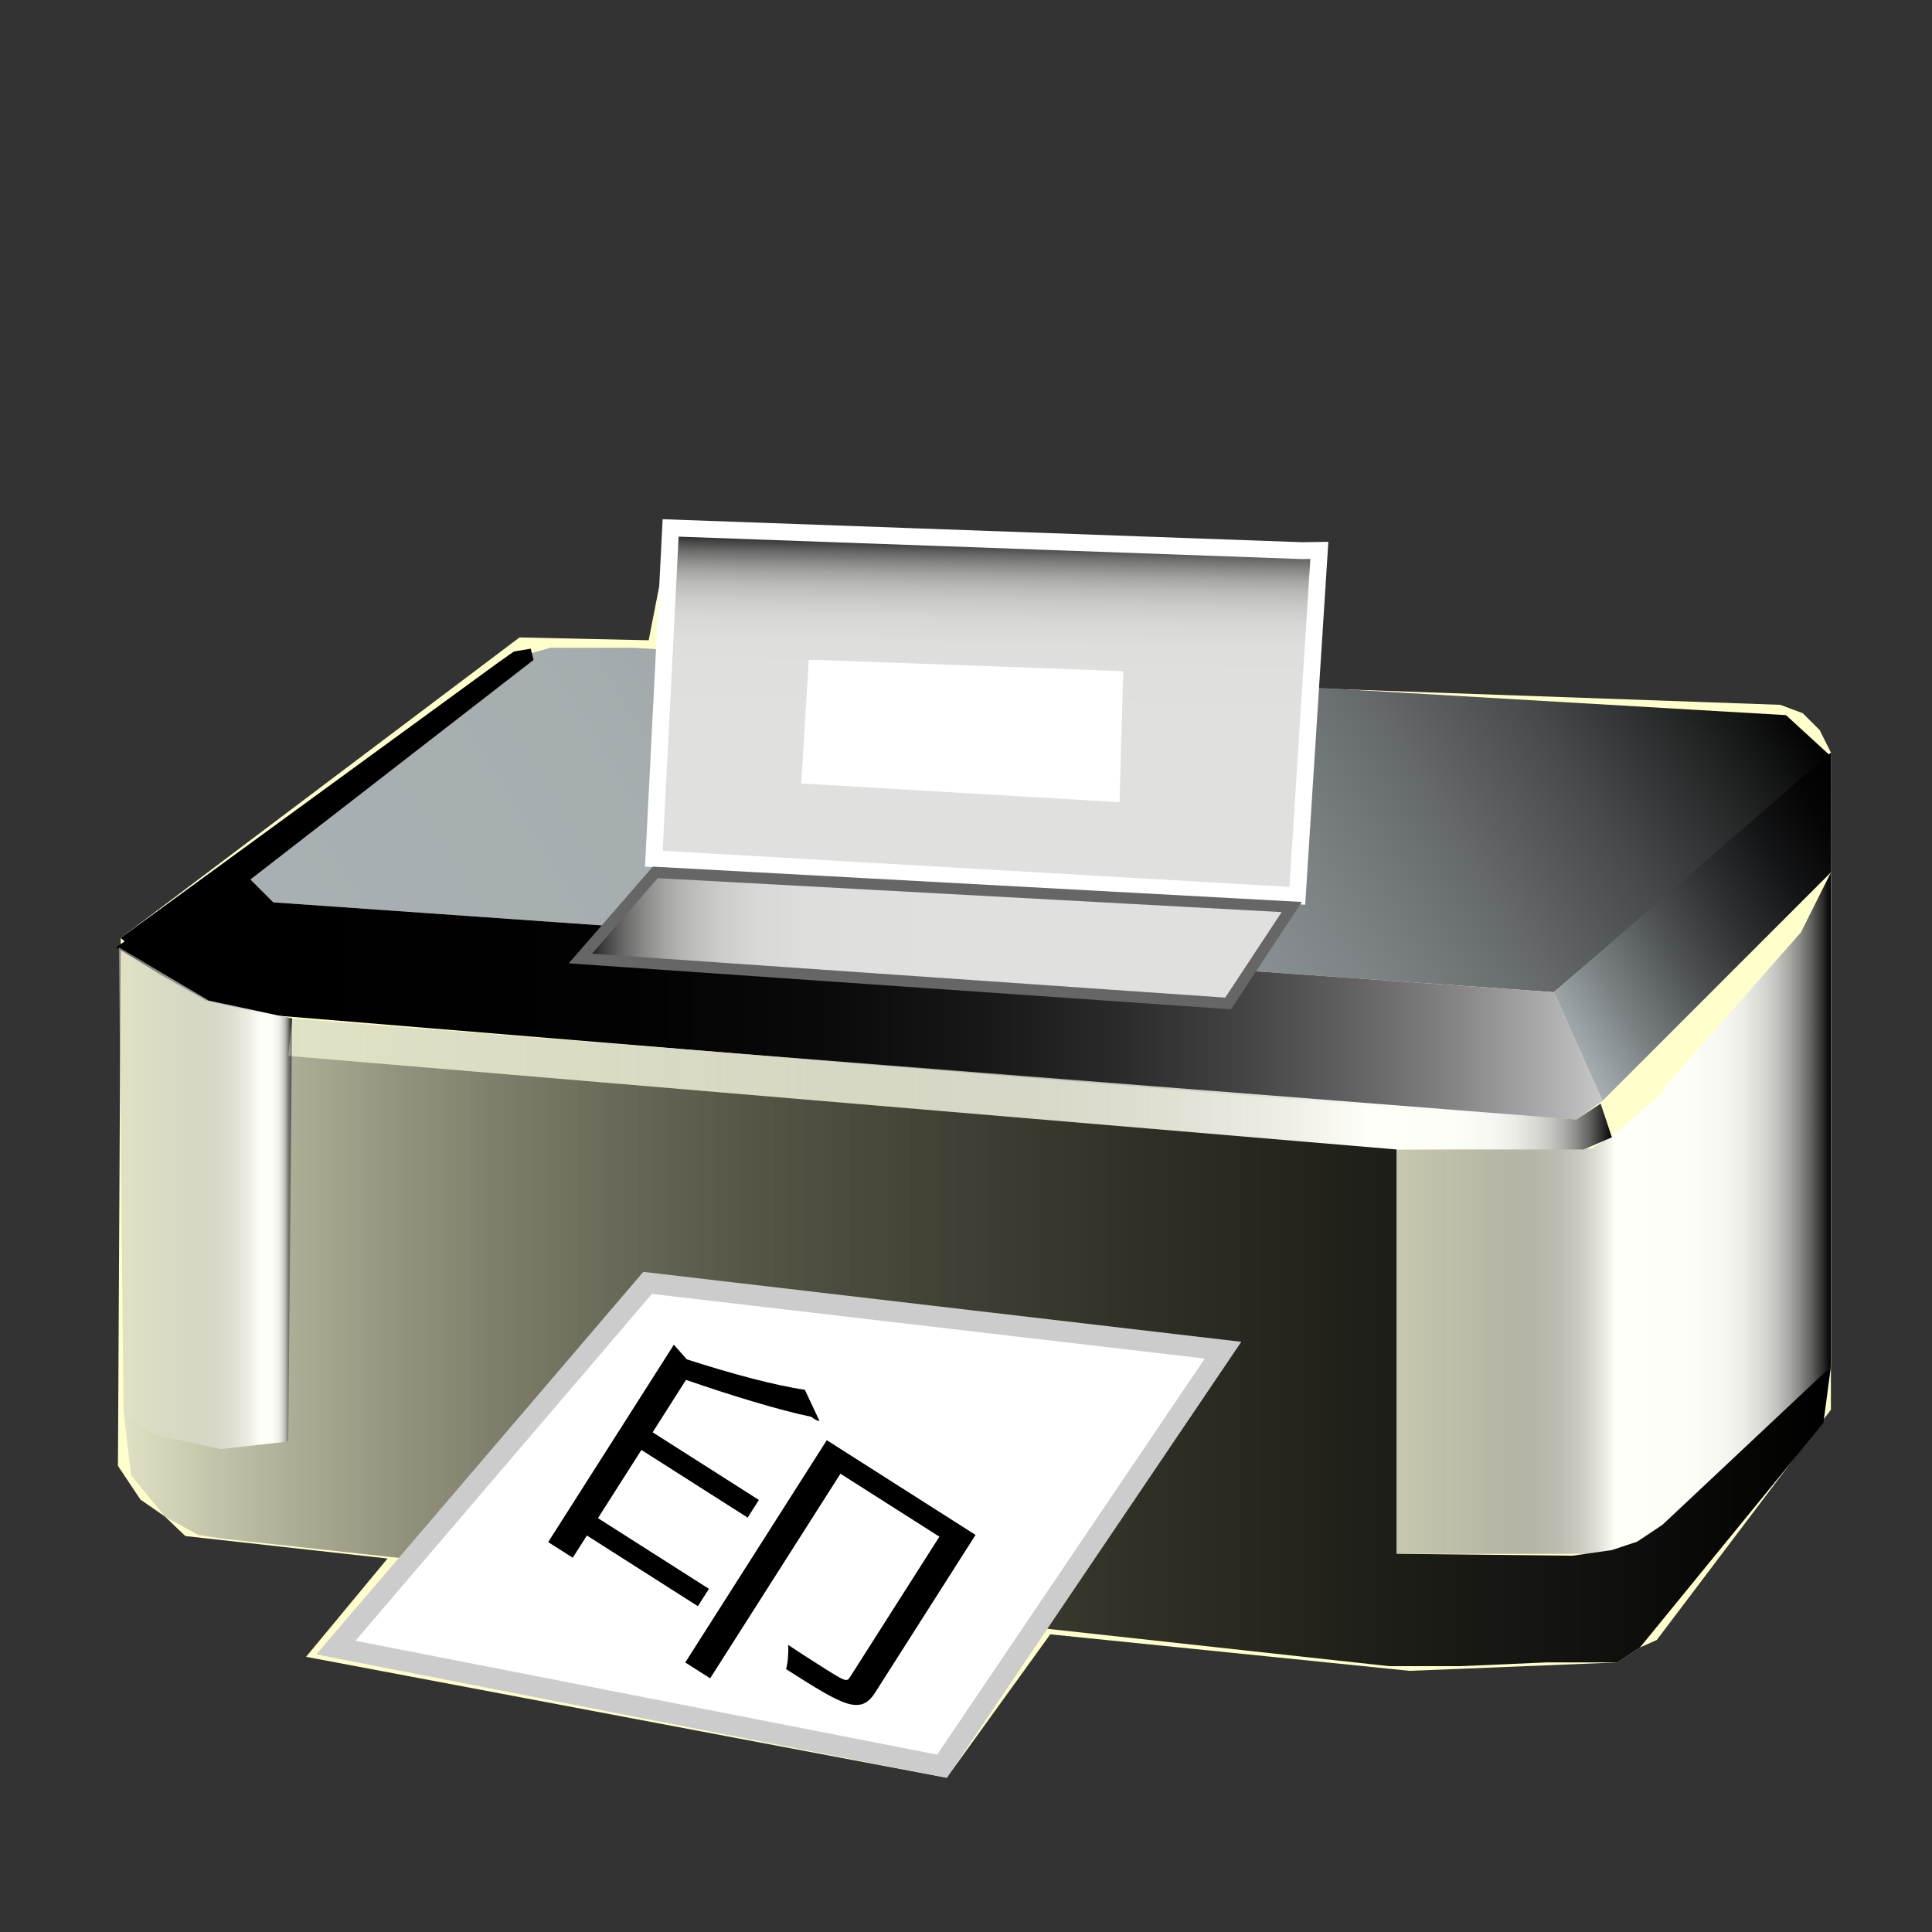 <?xml version="1.0" encoding="utf-8"?>
<!-- Generator: Adobe Illustrator 14.0.0, SVG Export Plug-In . SVG Version: 6.00 Build 43363)  -->
<!DOCTYPE svg PUBLIC "-//W3C//DTD SVG 1.1//EN" "http://www.w3.org/Graphics/SVG/1.1/DTD/svg11.dtd">
<svg version="1.1" id="レイヤー_1" xmlns="http://www.w3.org/2000/svg" xmlns:xlink="http://www.w3.org/1999/xlink" x="0px"
	 y="0px" width="86px" height="86px" viewBox="0 0 86 86" enable-background="new 0 0 86 86" xml:space="preserve">
<rect x="0" y="0" width="86" height="86" fill="#333333" stroke="none"/>
<polyline fill="#FFFFCC" points="23.125,28.375 5.375,41.75 5.25,65.25 6.25,66.75 7.334,67.5 8.25,68.375 17.25,69.375 
	13.625,73.75 42.141,79.134 46.75,72.75 62.75,74.375 72.001,74 73.001,73.334 73.75,73 81.5,62.75 81.5,61.375 81.5,33.5 81,32.5 
	80.25,31.75 79.25,31.375 58.125,30.625 58.729,24.499 29.852,23.5 28.875,28.5 "/>
<linearGradient id="SVGID_1_" gradientUnits="userSpaceOnUse" x1="19.625" y1="53.105" x2="72.861" y2="19.84">
	<stop  offset="0" style="stop-color:#A8B0B3"/>
	<stop  offset="0.254" style="stop-color:#A6AEB0"/>
	<stop  offset="0.406" style="stop-color:#9EA5A8"/>
	<stop  offset="0.532" style="stop-color:#90979A"/>
	<stop  offset="0.643" style="stop-color:#7D8385"/>
	<stop  offset="0.745" style="stop-color:#65696B"/>
	<stop  offset="0.84" style="stop-color:#464A4B"/>
	<stop  offset="0.927" style="stop-color:#232525"/>
	<stop  offset="1" style="stop-color:#000000"/>
	<stop  offset="1" style="stop-color:#060606"/>
	<stop  offset="1" style="stop-color:#151515"/>
	<stop  offset="1" style="stop-color:#303030"/>
	<stop  offset="1" style="stop-color:#545454"/>
	<stop  offset="1" style="stop-color:#838383"/>
	<stop  offset="1" style="stop-color:#BCBCBC"/>
	<stop  offset="1" style="stop-color:#C8C8C8"/>
</linearGradient>
<polygon fill="url(#SVGID_1_)" points="20.833,30.833 10.5,38.5 12.167,40.167 69.166,44.167 81.501,33.667 79.5,31.833 
	28.167,28.833 24.5,28.833 22.167,29.5 "/>
<linearGradient id="SVGID_2_" gradientUnits="userSpaceOnUse" x1="5.167" y1="44.167" x2="71.334" y2="44.167">
	<stop  offset="0.091" style="stop-color:#000000"/>
	<stop  offset="0.346" style="stop-color:#020202"/>
	<stop  offset="0.48" style="stop-color:#0A0A0A"/>
	<stop  offset="0.586" style="stop-color:#181818"/>
	<stop  offset="0.677" style="stop-color:#2B2B2B"/>
	<stop  offset="0.759" style="stop-color:#444444"/>
	<stop  offset="0.833" style="stop-color:#626262"/>
	<stop  offset="0.903" style="stop-color:#868686"/>
	<stop  offset="0.967" style="stop-color:#AFAFAF"/>
	<stop  offset="1" style="stop-color:#C8C8C8"/>
	<stop  offset="1" style="stop-color:#FFFCFF"/>
</linearGradient>
<polygon fill="url(#SVGID_2_)" points="5.167,42.167 7.125,43.375 9.158,44.537 11.833,45.167 62.334,49.334 70.167,49.834 
	71.334,49 69.166,44.167 12.167,40.167 10.5,38.5 "/>
<linearGradient id="SVGID_3_" gradientUnits="userSpaceOnUse" x1="62.166" y1="51.333" x2="81.5" y2="51.333">
	<stop  offset="0" style="stop-color:#9C9C96;stop-opacity:0.56"/>
	<stop  offset="0.226" style="stop-color:#9E9E98;stop-opacity:0.751"/>
	<stop  offset="0.308" style="stop-color:#A5A59F;stop-opacity:0.819"/>
	<stop  offset="0.366" style="stop-color:#B0B0AA;stop-opacity:0.868"/>
	<stop  offset="0.413" style="stop-color:#C1C1BB;stop-opacity:0.908"/>
	<stop  offset="0.453" style="stop-color:#D7D7D1;stop-opacity:0.942"/>
	<stop  offset="0.488" style="stop-color:#F1F1EC;stop-opacity:0.971"/>
	<stop  offset="0.503" style="stop-color:#FFFFFA;stop-opacity:0.984"/>
	<stop  offset="0.688" style="stop-color:#FDFDF8;stop-opacity:0.99"/>
	<stop  offset="0.755" style="stop-color:#F6F6F2;stop-opacity:0.992"/>
	<stop  offset="0.802" style="stop-color:#EBEBE6;stop-opacity:0.994"/>
	<stop  offset="0.841" style="stop-color:#DADAD5;stop-opacity:0.995"/>
	<stop  offset="0.874" style="stop-color:#C4C4C0;stop-opacity:0.996"/>
	<stop  offset="0.903" style="stop-color:#A8A8A5;stop-opacity:0.997"/>
	<stop  offset="0.929" style="stop-color:#888885;stop-opacity:0.998"/>
	<stop  offset="0.954" style="stop-color:#626260;stop-opacity:0.999"/>
	<stop  offset="0.976" style="stop-color:#373736;stop-opacity:0.999"/>
	<stop  offset="0.996" style="stop-color:#090909;stop-opacity:1"/>
	<stop  offset="1" style="stop-color:#000000"/>
	<stop  offset="1" style="stop-color:#050506"/>
	<stop  offset="1" style="stop-color:#141415"/>
	<stop  offset="1" style="stop-color:#2D2D30"/>
	<stop  offset="1" style="stop-color:#505054"/>
	<stop  offset="1" style="stop-color:#7D7D83"/>
	<stop  offset="1" style="stop-color:#B2B2BC"/>
	<stop  offset="1" style="stop-color:#BDBDC7"/>
</linearGradient>
<polyline fill="url(#SVGID_3_)" points="74.001,48.5 74.166,48.5 80.166,41.5 81.5,38.833 81.5,33.5 81.5,38.833 81.5,60.833 
	74.666,67.666 73.166,69.166 62.166,69.166 62.166,51.167 70.875,51.125 72,50.375 74.166,48.5 80.166,41.5 "/>
<linearGradient id="SVGID_4_" gradientUnits="userSpaceOnUse" x1="5.292" y1="53.333" x2="13.001" y2="53.333">
	<stop  offset="0" style="stop-color:#C9C9BF;stop-opacity:0.56"/>
	<stop  offset="0.409" style="stop-color:#CBCBC1;stop-opacity:0.772"/>
	<stop  offset="0.556" style="stop-color:#D1D1C8;stop-opacity:0.848"/>
	<stop  offset="0.661" style="stop-color:#DCDCD3;stop-opacity:0.903"/>
	<stop  offset="0.746" style="stop-color:#EBEBE4;stop-opacity:0.947"/>
	<stop  offset="0.818" style="stop-color:#FFFFFA;stop-opacity:0.984"/>
	<stop  offset="0.886" style="stop-color:#FDFDF8;stop-opacity:0.99"/>
	<stop  offset="0.91" style="stop-color:#F6F6F2;stop-opacity:0.992"/>
	<stop  offset="0.928" style="stop-color:#EBEBE6;stop-opacity:0.994"/>
	<stop  offset="0.942" style="stop-color:#DADAD5;stop-opacity:0.995"/>
	<stop  offset="0.954" style="stop-color:#C4C4C0;stop-opacity:0.996"/>
	<stop  offset="0.965" style="stop-color:#A8A8A5;stop-opacity:0.997"/>
	<stop  offset="0.974" style="stop-color:#888885;stop-opacity:0.998"/>
	<stop  offset="0.983" style="stop-color:#626260;stop-opacity:0.999"/>
	<stop  offset="0.991" style="stop-color:#373736;stop-opacity:0.999"/>
	<stop  offset="0.999" style="stop-color:#090909;stop-opacity:1"/>
	<stop  offset="1" style="stop-color:#000000"/>
	<stop  offset="1" style="stop-color:#060606"/>
	<stop  offset="1" style="stop-color:#151515"/>
	<stop  offset="1" style="stop-color:#303030"/>
	<stop  offset="1" style="stop-color:#545454"/>
	<stop  offset="1" style="stop-color:#838383"/>
	<stop  offset="1" style="stop-color:#BCBCBC"/>
	<stop  offset="1" style="stop-color:#F7F7F7"/>
</linearGradient>
<polygon fill="url(#SVGID_4_)" points="5.292,42.167 5.5,62.833 6.833,63.833 9.833,64.5 12.833,64.167 13,45.334 9.283,44.537 "/>
<linearGradient id="SVGID_5_" gradientUnits="userSpaceOnUse" x1="12.834" y1="48.25" x2="71.75" y2="48.25">
	<stop  offset="0" style="stop-color:#C9C9BF;stop-opacity:0.56"/>
	<stop  offset="0.409" style="stop-color:#CBCBC1;stop-opacity:0.772"/>
	<stop  offset="0.556" style="stop-color:#D1D1C8;stop-opacity:0.848"/>
	<stop  offset="0.661" style="stop-color:#DCDCD3;stop-opacity:0.903"/>
	<stop  offset="0.746" style="stop-color:#EBEBE4;stop-opacity:0.947"/>
	<stop  offset="0.818" style="stop-color:#FFFFFA;stop-opacity:0.984"/>
	<stop  offset="0.886" style="stop-color:#FDFDF8;stop-opacity:0.99"/>
	<stop  offset="0.91" style="stop-color:#F6F6F2;stop-opacity:0.992"/>
	<stop  offset="0.928" style="stop-color:#EBEBE6;stop-opacity:0.994"/>
	<stop  offset="0.942" style="stop-color:#DADAD5;stop-opacity:0.995"/>
	<stop  offset="0.954" style="stop-color:#C4C4C0;stop-opacity:0.996"/>
	<stop  offset="0.965" style="stop-color:#A8A8A5;stop-opacity:0.997"/>
	<stop  offset="0.974" style="stop-color:#888885;stop-opacity:0.998"/>
	<stop  offset="0.983" style="stop-color:#626260;stop-opacity:0.999"/>
	<stop  offset="0.991" style="stop-color:#373736;stop-opacity:0.999"/>
	<stop  offset="0.999" style="stop-color:#090909;stop-opacity:1"/>
	<stop  offset="1" style="stop-color:#000000"/>
	<stop  offset="1" style="stop-color:#060606"/>
	<stop  offset="1" style="stop-color:#151515"/>
	<stop  offset="1" style="stop-color:#303030"/>
	<stop  offset="1" style="stop-color:#545454"/>
	<stop  offset="1" style="stop-color:#838383"/>
	<stop  offset="1" style="stop-color:#BCBCBC"/>
	<stop  offset="1" style="stop-color:#F7F7F7"/>
</linearGradient>
<polygon fill="url(#SVGID_5_)" points="70.5,51.167 62.166,51.167 12.834,47 13,45.334 70.167,49.834 71.25,49.125 71.75,50.625 "/>
<linearGradient id="SVGID_6_" gradientUnits="userSpaceOnUse" x1="5.5" y1="60.584" x2="81.5" y2="60.584">
	<stop  offset="0" style="stop-color:#C9C9BF;stop-opacity:0.56"/>
	<stop  offset="0.004" style="stop-color:#C5C5BB;stop-opacity:0.562"/>
	<stop  offset="0.05" style="stop-color:#9C9C94;stop-opacity:0.582"/>
	<stop  offset="0.1" style="stop-color:#777771;stop-opacity:0.604"/>
	<stop  offset="0.156" style="stop-color:#575752;stop-opacity:0.628"/>
	<stop  offset="0.217" style="stop-color:#3B3B38;stop-opacity:0.655"/>
	<stop  offset="0.287" style="stop-color:#252524;stop-opacity:0.686"/>
	<stop  offset="0.368" style="stop-color:#141413;stop-opacity:0.722"/>
	<stop  offset="0.468" style="stop-color:#090908;stop-opacity:0.766"/>
	<stop  offset="0.609" style="stop-color:#020202;stop-opacity:0.828"/>
	<stop  offset="1" style="stop-color:#000000"/>
</linearGradient>
<polygon fill="url(#SVGID_6_)" points="81.5,60.833 81.167,63.334 73.001,73.334 72.001,74 68.834,74 65.001,74.167 61.834,74.167 
	10,68.5 8.834,68.334 7.334,67.5 5.834,65.667 5.5,62.833 6.833,63.833 9.833,64.5 12.833,64.167 12.834,47 62.166,51.167 
	62.166,69.166 70,69.25 71.75,69 72.875,68.625 74,67.875 "/>
<g>
	<polygon fill="#FFFFFF" points="14.951,73.339 28.827,57.106 54.441,60.101 41.928,78.618 	"/>
	<path fill="#CCCCCC" d="M29.019,57.597l24.609,2.877l-11.913,17.63l-25.893-5.068L29.019,57.597 M28.635,56.616L14.081,73.642
		l28.06,5.492l13.113-19.406L28.635,56.616L28.635,56.616z"/>
</g>
<linearGradient id="SVGID_7_" gradientUnits="userSpaceOnUse" x1="43.672" y1="40.247" x2="44.227" y2="24.357" gradientTransform="matrix(1 -0.018 0.018 1 -0.609 0.18)">
	<stop  offset="0.49" style="stop-color:#E0E0DE"/>
	<stop  offset="0.685" style="stop-color:#DEDEDC"/>
	<stop  offset="0.755" style="stop-color:#D7D7D5"/>
	<stop  offset="0.805" style="stop-color:#CBCBCA"/>
	<stop  offset="0.846" style="stop-color:#BBBBB9"/>
	<stop  offset="0.881" style="stop-color:#A5A5A3"/>
	<stop  offset="0.911" style="stop-color:#898988"/>
	<stop  offset="0.939" style="stop-color:#696968"/>
	<stop  offset="0.965" style="stop-color:#434343"/>
	<stop  offset="0.988" style="stop-color:#1A1A1A"/>
	<stop  offset="1" style="stop-color:#000000"/>
	<stop  offset="1" style="stop-color:#060606;stop-opacity:0.944"/>
	<stop  offset="1" style="stop-color:#151515;stop-opacity:0.872"/>
	<stop  offset="1" style="stop-color:#303030;stop-opacity:0.791"/>
	<stop  offset="1" style="stop-color:#545454;stop-opacity:0.705"/>
	<stop  offset="1" style="stop-color:#838383;stop-opacity:0.613"/>
	<stop  offset="1" style="stop-color:#BCBCBC;stop-opacity:0.519"/>
	<stop  offset="1" style="stop-color:#C8C8C8;stop-opacity:0.5"/>
</linearGradient>
<polygon fill="url(#SVGID_7_)" stroke="#FFFFFF" stroke-width="0.75" points="29.852,23.5 29.104,38.224 57.748,39.875 
	58.729,24.499 57.979,24.512 "/>
<linearGradient id="SVGID_8_" gradientUnits="userSpaceOnUse" x1="25.834" y1="41.75" x2="57.5" y2="41.75">
	<stop  offset="0" style="stop-color:#C8C8C8;stop-opacity:0.5"/>
	<stop  offset="0" style="stop-color:#BCBCBC;stop-opacity:0.519"/>
	<stop  offset="0" style="stop-color:#838383;stop-opacity:0.613"/>
	<stop  offset="0" style="stop-color:#545454;stop-opacity:0.705"/>
	<stop  offset="0" style="stop-color:#303030;stop-opacity:0.791"/>
	<stop  offset="0" style="stop-color:#151515;stop-opacity:0.872"/>
	<stop  offset="0" style="stop-color:#060606;stop-opacity:0.944"/>
	<stop  offset="0" style="stop-color:#000000"/>
	<stop  offset="0.013" style="stop-color:#1A1A1A"/>
	<stop  offset="0.035" style="stop-color:#434343"/>
	<stop  offset="0.061" style="stop-color:#696968"/>
	<stop  offset="0.089" style="stop-color:#898988"/>
	<stop  offset="0.119" style="stop-color:#A5A5A3"/>
	<stop  offset="0.154" style="stop-color:#BBBBB9"/>
	<stop  offset="0.195" style="stop-color:#CBCBCA"/>
	<stop  offset="0.245" style="stop-color:#D7D7D5"/>
	<stop  offset="0.315" style="stop-color:#DEDEDC"/>
	<stop  offset="0.51" style="stop-color:#E0E0DE"/>
</linearGradient>
<polygon fill="url(#SVGID_8_)" stroke="#666666" stroke-width="0.5" points="25.834,42.667 29.167,38.833 57.5,40.375 
	54.667,44.667 "/>
<polygon fill="#FFFFFF" points="36.375,29.375 36,29.375 35.667,34.875 49.834,35.708 50,29.875 "/>
<polygon points="23.75,29.375 6.5,42.75 5.375,41.75 22.167,29.5 22.875,29 23.625,28.875 "/>
<linearGradient id="SVGID_9_" gradientUnits="userSpaceOnUse" x1="69.278" y1="45.711" x2="83.555" y2="36.79">
	<stop  offset="0" style="stop-color:#A8B0B3"/>
	<stop  offset="0.173" style="stop-color:#7B8183"/>
	<stop  offset="0.367" style="stop-color:#4F5355"/>
	<stop  offset="0.553" style="stop-color:#2D2F30"/>
	<stop  offset="0.726" style="stop-color:#141516"/>
	<stop  offset="0.88" style="stop-color:#050506"/>
	<stop  offset="1" style="stop-color:#000000"/>
	<stop  offset="1" style="stop-color:#060606"/>
	<stop  offset="1" style="stop-color:#151515"/>
	<stop  offset="1" style="stop-color:#303030"/>
	<stop  offset="1" style="stop-color:#545454"/>
	<stop  offset="1" style="stop-color:#838383"/>
	<stop  offset="1" style="stop-color:#BCBCBC"/>
	<stop  offset="1" style="stop-color:#C8C8C8"/>
</linearGradient>
<polygon fill="url(#SVGID_9_)" points="69.166,44.167 71.334,49 81.5,38.833 81.5,33.5 "/>
<g>
	<path d="M30.569,60.508c1.881,0.611,3.933,1.166,5.257,1.355l0.652,1.387c-0.071,0.004-0.2-0.045-0.365-0.183
		c-1.438-0.296-3.623-0.968-5.577-1.644l-1.485,2.334l4.729,3.011l-0.5,0.786l-4.729-3.012l-1.934,3.036l4.94,3.146l-0.492,0.773
		l-4.94-3.146l-0.63,0.988l-1.094-0.695l5.595-8.787L30.569,60.508z M43.425,68.324l-4.473,7.024
		c-0.659,1.036-1.451,0.55-3.962-1.05c0.08-0.268,0.118-0.762,0.092-1.079c0.433,0.292,0.856,0.562,1.215,0.79
		c1.387,0.883,1.387,0.883,1.554,0.621l3.964-6.227L37.411,65.6l-5.799,9.108l-1.109-0.705l6.3-9.895L43.425,68.324z"/>
</g>
<linearGradient id="SVGID_10_" gradientUnits="userSpaceOnUse" x1="71.334" y1="49" x2="71.334" y2="49">
	<stop  offset="0" style="stop-color:#A8B0B3"/>
	<stop  offset="0.173" style="stop-color:#7B8183"/>
	<stop  offset="0.367" style="stop-color:#4F5355"/>
	<stop  offset="0.553" style="stop-color:#2D2F30"/>
	<stop  offset="0.726" style="stop-color:#141516"/>
	<stop  offset="0.88" style="stop-color:#050506"/>
	<stop  offset="1" style="stop-color:#000000"/>
	<stop  offset="1" style="stop-color:#060606"/>
	<stop  offset="1" style="stop-color:#151515"/>
	<stop  offset="1" style="stop-color:#303030"/>
	<stop  offset="1" style="stop-color:#545454"/>
	<stop  offset="1" style="stop-color:#838383"/>
	<stop  offset="1" style="stop-color:#BCBCBC"/>
	<stop  offset="1" style="stop-color:#C8C8C8"/>
</linearGradient>
<path fill="url(#SVGID_10_)" d="M71.334,49"/>
</svg>
